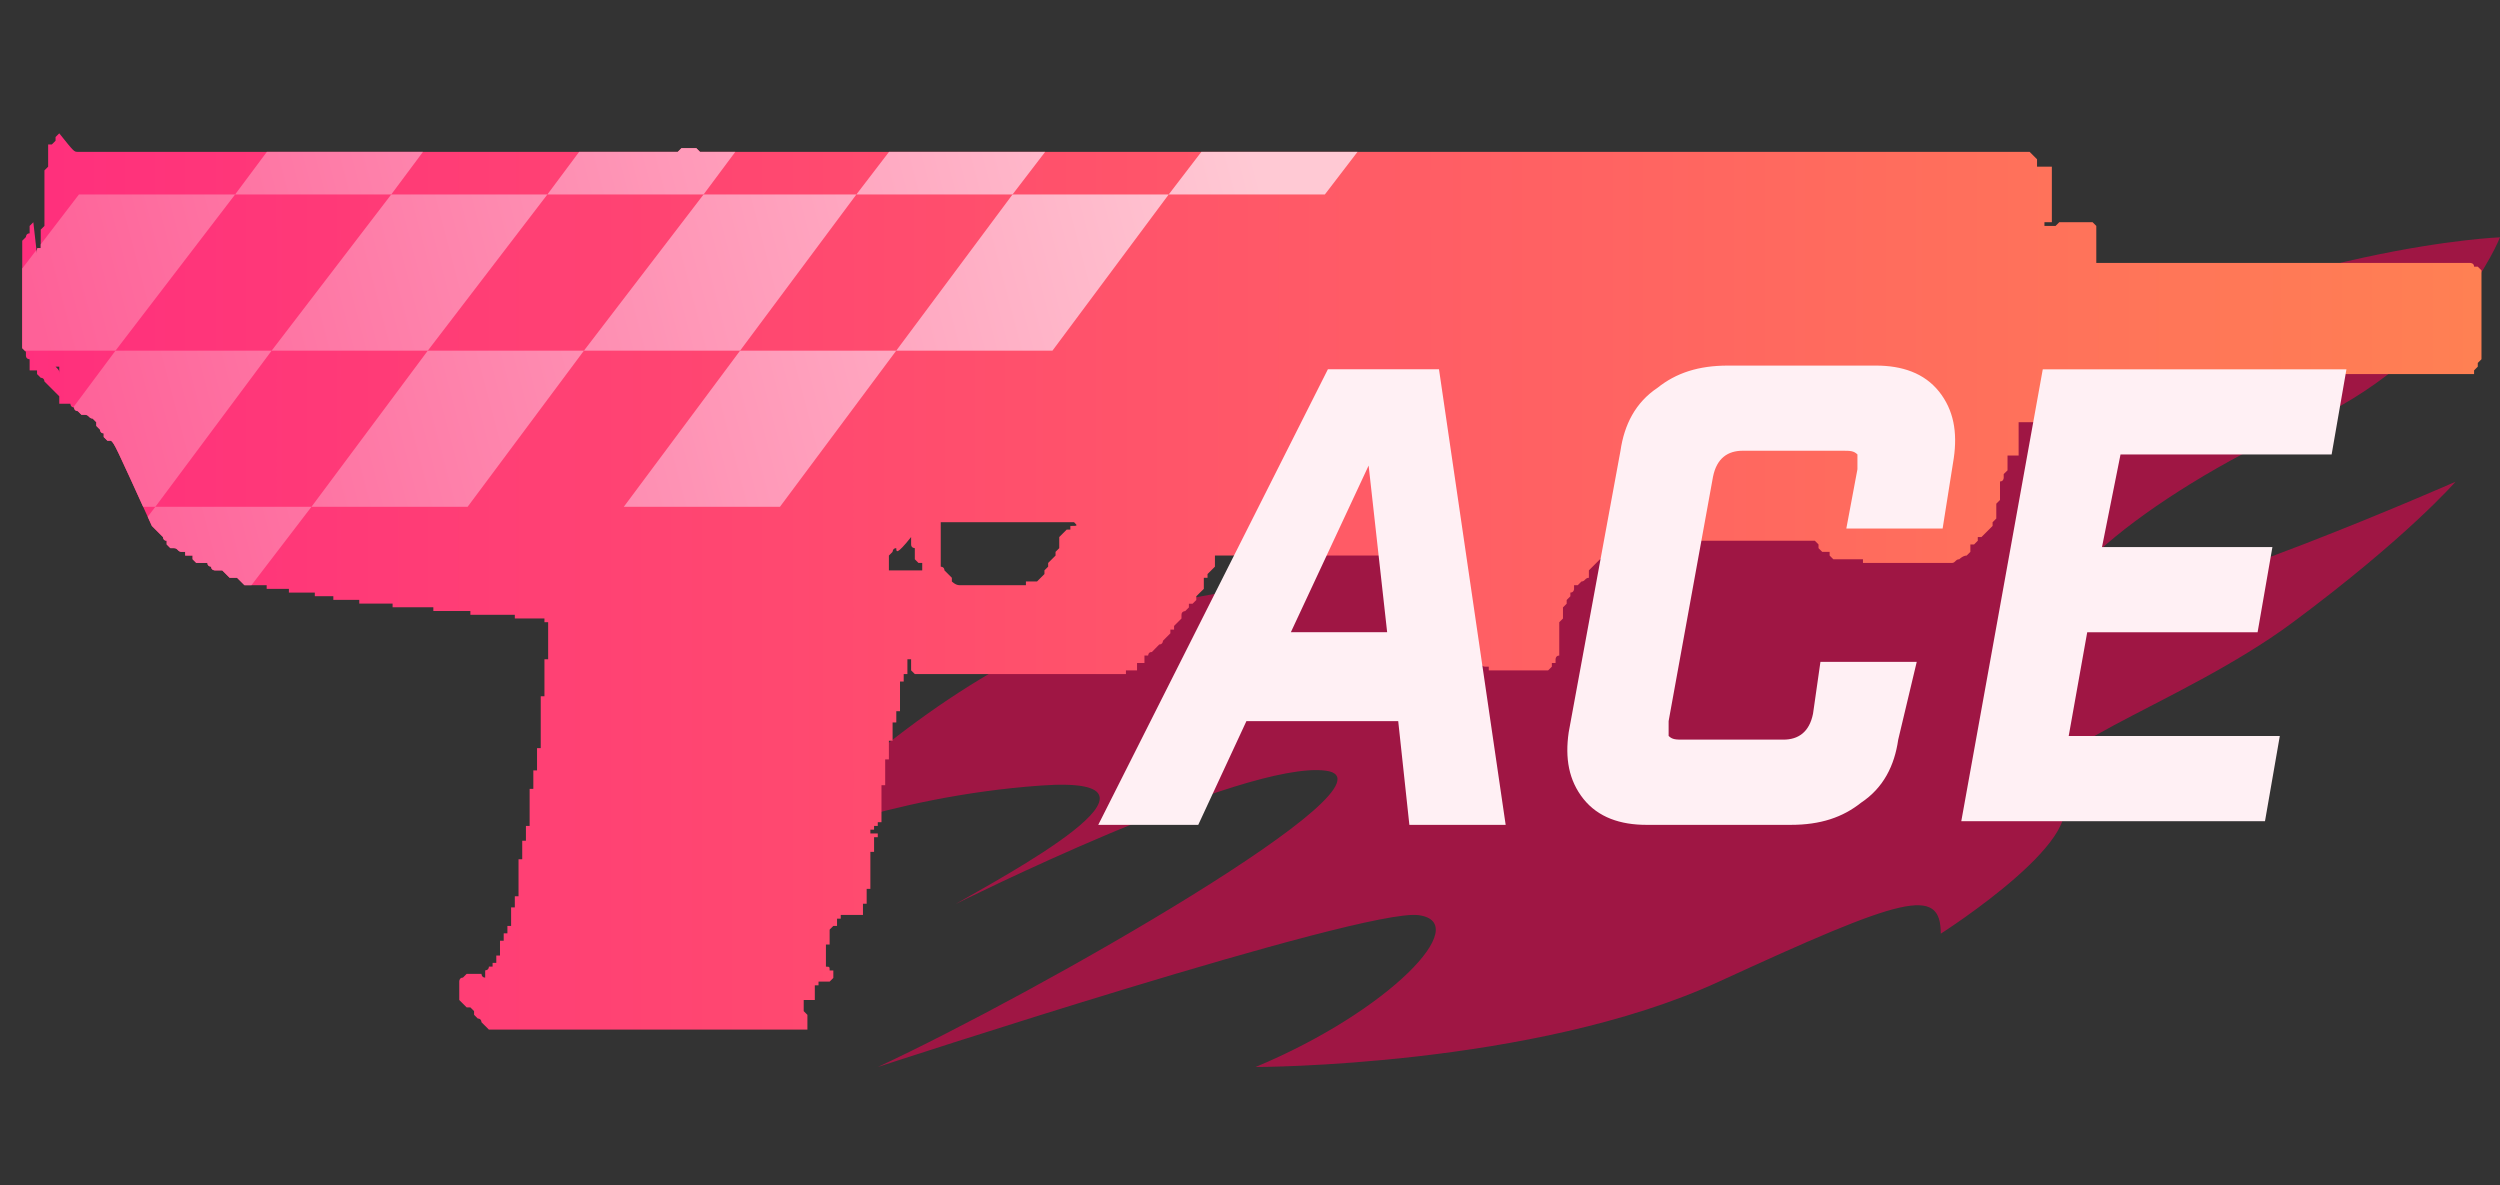 <?xml version="1.0" encoding="utf-8"?>
<!-- Generator: Adobe Illustrator 16.0.0, SVG Export Plug-In . SVG Version: 6.00 Build 0)  -->
<!DOCTYPE svg PUBLIC "-//W3C//DTD SVG 1.0//EN" "http://www.w3.org/TR/2001/REC-SVG-20010904/DTD/svg10.dtd">
<svg version="1.0" id="图层_1" xmlns="http://www.w3.org/2000/svg" xmlns:xlink="http://www.w3.org/1999/xlink" x="0px" y="0px"
	 width="67.5px" height="32px" viewBox="0 0 67.5 32" enable-background="new 0 0 67.5 32" xml:space="preserve">
<rect x="0" y="0" width="67.5" height="32" fill="#333333" stroke="none"/>
<path opacity="0.7" fill="#CE0B4C" enable-background="new    " d="M39.6,8.009c0,0-4.299,0.8-7.699,5.6c0,0,2.9,1.3,1.9,2.101
	s-5.4-0.399-13,7.199c0,0,3.1-1.398,7.299-1.699c4.201-0.301-1.1,2.5-2.299,3.199c0,0,7.799-3.898,10-3.6
	c2.199,0.299-7.801,6-12.1,8c0,0,13.1-4.3,14.6-4.1c1.5,0.199-0.801,2.6-4.4,4.1c0,0,7.5,0,12.5-2.3s6-2.601,6-1.3
	c0,0,4.398-2.801,3.1-3.801s3.301-2.301,6.4-4.601s4.398-3.8,4.398-3.8s-7.498,3.301-9.799,3.4c-2.299,0.101,1.5-3.1,5.6-4.899
	c4.102-1.8,5.4-5.1,5.4-5.1s-5.6,0.2-12.799,3.8c-7.201,3.6-8,4.8-7.4,2.6s7.199-5.3,7.199-5.3s-9.199,0.2-13.4,3.5
	c-4.199,3.3-3-0.8-2.1-1.6C39.9,8.608,39.6,8.009,39.6,8.009z"/>
<g id="Selected_Items">
	<g>
		<g id="Selected_Items_34_">
			
				<linearGradient id="SVGID_1_" gradientUnits="userSpaceOnUse" x1="375.461" y1="-262.3" x2="441.86" y2="-262.3" gradientTransform="matrix(1 0 0 -1 -374.96 -246.6)">
				<stop  offset="0" style="stop-color:#FF2F7D"/>
				<stop  offset="1" style="stop-color:#FF8053"/>
			</linearGradient>
			<path fill="url(#SVGID_1_)" d="M2.1,4.1h0.1l0,0l0,0h0.1c5,0,10,0,15,0c0.3,0,0.7,0,1,0L18.4,4c0.1,0,0.1,0,0.1,0h0.1
				c0.1,0,0.1,0,0.2,0l0.1,0.1c11.8,0,23.7,0,35.5,0c0.1,0,0.1,0,0.1,0c0.1,0,0.1,0,0.1,0s0.103,0,0.2,0L54.9,4.2L55,4.3v0.1v0.1
				l0,0c0.1,0,0.3,0,0.4,0v0.1v0.1v0.1v0.1V5v0.1v0.1l0,0v0.1v0.1v0.1v0.1l0,0l0,0v0.1v0.1v0.1l0,0V6v0.1v0.1V6
				C55.3,6,55.3,6,55.2,6v0.1h0.1c0.101,0,0.101,0,0.2,0l0,0L55.6,6H55.7c0.2,0,0.3,0,0.5,0h0.1l0,0C56.4,6,56.4,6,56.5,6l0.1,0.1
				v0.1v0.1l0,0v0.1v0.1v0.1v0.1v0.1v0.1V7l0,0v0.1c3.301,0,6.603,0,9.9,0c0.1,0,0.1,0,0.2,0c0,0,0.1,0,0.1,0.1H66.9L67,7.3v0.1v0.1
				v0.1l0,0v0.1v0.1v0.1V8v0.1v0.1v0.1l0,0v0.1v0.1v0.1v0.1v0.1v0.1c0,0,0,0,0,0.1l0,0v0.1v0.1v0.1v0.1v0.1v0.1v0.1l0,0l-0.1,0.1
				v0.1l0,0L66.8,10v0.1l0,0h-0.1H66.6c-1.6,0-3.199,0-4.8,0v0.1l0,0v0.1v0.1v0.1v0.1l0,0l0,0h-0.1v0.1L61.6,10.8l0,0h-0.1
				c-0.1,0-0.1,0-0.2,0h-0.1c-1.4,0-2.8,0-4.2,0h-0.1H56.8h-0.1L56.6,10.9l0,0V11v0.1h-0.1v0.1v0.1h-0.1H56.3h-0.1H56.1
				c-0.1,0-0.1,0-0.199,0v0.1c-0.5,0-0.898,0-1.398,0l0,0v0.1c0,0,0,0,0,0.1v0.1v0.1v0.1l0,0V12c0,0,0,0,0,0.1v0.1v0.1
				c-0.102,0-0.2,0-0.3,0l0,0v0.1c0,0,0,0,0,0.1l0,0v0.1v0.1L54.1,12.8v0.1c0,0,0,0.1-0.1,0.1v0.1v0.1l0,0v0.1v0.1v0.1l-0.1,0.1v0.1
				l0,0v0.1l0,0l0,0v0.1c0,0,0,0,0,0.1l0,0L53.8,14.1v0.1l-0.1,0.1L53.6,14.4l-0.1,0.1h-0.1c0,0,0,0,0,0.1L53.3,14.7l0,0
				c0,0,0,0-0.1,0l0,0v0.1v0.1l0,0L53.1,15C53,15,52.9,15.1,52.9,15.1c-0.103,0-0.103,0.1-0.2,0.1l0,0l0,0c-0.2,0-0.3,0-0.5,0l0,0
				c-0.101,0-0.101,0-0.2,0c-0.5,0-1,0-1.5,0c-0.1,0-0.1,0-0.2,0v-0.1c0,0,0,0-0.1,0c-0.101,0-0.2,0-0.3,0H49.8l0,0h-0.1
				c-0.101,0-0.101,0-0.2,0L49.4,15v-0.1l0,0c-0.103,0-0.103,0-0.2,0L49.1,14.8v-0.1L49,14.6l0,0c-1.4,0-2.8,0-4.2,0l0,0l0,0
				c-0.1,0-0.1,0-0.2,0c-0.199,0-0.3,0-0.5,0l0,0c-0.1,0-0.1,0-0.1,0c-0.1,0-0.1,0-0.2,0v0.1c-0.1,0-0.1,0.1-0.2,0.1l-0.1,0.1h-0.1
				V15v0.1l0,0c-0.103,0-0.103,0-0.2,0L43.1,15.2L43,15.3c0,0,0,0-0.1,0.1v0.1v0.1c-0.103,0-0.103,0.1-0.2,0.1L42.6,15.8h-0.1v0.1
				c0,0,0,0.1-0.1,0.1v0.1L42.3,16.2v0.1l-0.1,0.1v0.1l0,0v0.1V16.7L42.1,16.8V16.9V17c0,0,0,0,0,0.1V17.2l0,0v0.101v0.1
				c0,0,0,0,0,0.102v0.102V17.7c-0.1,0-0.1,0.101-0.1,0.101v0.1h-0.1V18L41.8,18.1l0,0l0,0c-0.1,0-0.1,0-0.1,0s-0.101,0-0.2,0l0,0
				c-0.1,0-0.1,0-0.2,0c-0.1,0-0.2,0-0.3,0l0,0c-0.1,0-0.1,0-0.1,0c-0.103,0-0.2,0-0.301,0h-0.102l0,0c0,0,0,0-0.102,0
				c-0.101,0-0.101,0-0.198,0V18h-0.101C40,18,40,17.9,39.9,17.9H39.8c0,0,0,0-0.1-0.102c-0.101,0-0.2,0-0.3,0L39.3,17.7l0,0V17.6
				v-0.1l-0.1-0.1V17.3v-0.1V17.1V17l0,0v-0.1V16.8L39.1,16.7c0,0,0,0,0-0.101v-0.102v-0.1v-0.1v-0.1v-0.1V16v-0.1v-0.1l0,0
				c0,0,0,0,0-0.1v-0.1v-0.1v-0.1v-0.1v-0.1v-0.1l0,0V15c-2,0-3.897,0-5.897,0l0,0c-0.1,0-0.1,0-0.2,0h-0.1h-0.1v0.1v0.1v0.1
				l-0.1,0.1l0,0l0,0l0,0l-0.1,0.1v0.1c-0.1,0-0.1,0-0.1,0v0.1v0.1v0.1L32.4,16l-0.1,0.1v0.1l-0.1,0.1h-0.1v0.1L32,16.5
				c0,0-0.1,0-0.1,0.1V16.7l-0.1,0.1L31.7,16.9V17c-0.1,0-0.1,0-0.1,0s0,0,0,0.1L31.5,17.2l-0.1,0.101c0,0,0,0.1-0.1,0.1l-0.1,0.102
				l-0.1,0.102C31,17.6,31,17.7,31,17.7h-0.1v0.101v0.1l0,0c-0.1,0-0.1,0-0.2,0V18v0.1l0,0h-0.1h-0.1h-0.1l0,0V18.2h-0.1h-0.1
				c-1.7,0-3.4,0-5.1,0H25h-0.1c-0.1,0-0.1,0-0.2,0L24.6,18.1V18v-0.1V17.8l0,0h-0.1V17.9l0,0V18l0,0v0.1l0,0V18.2h-0.1
				c0,0,0,0,0,0.101l0,0c0,0,0,0,0,0.1h-0.1v0.102l0,0v0.102l0,0V18.7l0,0v0.101l0,0v0.1l0,0V19l0,0v0.1l0,0c0,0,0,0,0,0.103h-0.1
				v0.103l0,0v0.1l0,0v0.1h-0.1v0.1l0,0V19.7l0,0v0.101l0,0v0.1l0,0V20c0,0,0,0-0.1,0v0.1l0,0V20.2l0,0c0,0,0,0,0,0.101l0,0v0.1l0,0
				v0.102h-0.1v0.102l0,0c0,0,0,0,0,0.101l0,0v0.101l0,0v0.1V21l0,0v0.1l0,0V21.2h-0.1v0.101l0,0v0.1l0,0v0.102l0,0v0.102l0,0V21.7
				l0,0l0,0v0.101l0,0v0.1l0,0l0,0V22l0,0l0,0v0.1l0,0V22.2h-0.1v0.101h-0.1v0.1h-0.1v0.102h0.1h0.1v0.102h-0.1V22.7l0,0v0.101l0,0
				v0.1l0,0V23h-0.1v0.1l0,0V23.2l0,0v0.101l0,0v0.1l0,0v0.102V24l0,0c0,0,0,0-0.1,0v0.1l0,0V24.2v0.2h-0.1v0.1l0,0v0.1l0,0
				c0,0,0,0,0,0.103l0,0l0,0c-0.1,0-0.1,0-0.1,0h-0.1H23h-0.1c0,0,0,0-0.1,0h-0.1l0,0v0.101h-0.1v0.1l0,0V25h-0.1l-0.1,0.1l0,0V25.2
				l0,0v0.1l0,0c0,0,0,0,0,0.101l0,0v0.102h-0.1v0.102l0,0c0,0,0,0,0,0.101l0,0v0.101l0,0V25.9l0,0V26l0,0v0.1
				c0.1,0,0.1,0,0.1,0.103h0.1v0.101v0.1l-0.1,0.1h-0.1c0,0-0.1,0-0.2,0v0.1H22V26.7l0,0v0.1l0,0V26.9l0,0V27l0,0l0,0
				c-0.1,0-0.2,0-0.3,0v0.1V27.2l0,0v0.1l0.1,0.101l0,0l0,0v0.102v0.102V27.7l0,0l0,0c0,0,0,0,0,0.1l0,0c-0.1,0-0.1,0-0.2,0
				c-2.5,0-5,0-7.4,0h-0.1H14c-0.1,0-0.1,0-0.2,0c-0.1,0-0.1,0-0.2,0h-0.1h-0.1c-0.1,0-0.1,0-0.2,0l-0.1-0.1L13,27.6
				c0,0,0-0.1-0.1-0.1l-0.1-0.1V27.3l-0.1-0.1h-0.1L12.5,27.1L12.4,27v-0.1V26.8v-0.1c0,0,0,0,0-0.101v-0.102l0,0
				c0,0,0-0.102,0.1-0.102l0.1-0.101c0.1,0,0.1,0,0.1,0h0.1c0.1,0,0.1,0,0.2,0c0,0,0,0.101,0.1,0.101v0.102v-0.102V26.3V27L13,26.9
				V26.8l0,0v-0.1V26.6l0.1-0.1l0,0c0,0,0,0,0-0.1l0,0V26.3l0,0v-0.1l0,0l0,0c0,0,0.1,0,0.1-0.101c0,0,0,0,0.1,0c0,0,0,0,0-0.102
				h0.1v-0.102l0,0V25.8h0.1v-0.1l0,0V25.6l0,0v-0.1l0,0v-0.1h0.1V25.3l0,0c0,0,0,0,0-0.1h0.1V25.1l0,0V25h0.1v-0.1l0,0V24.8l0,0
				v-0.1l0,0V24.6l0,0v-0.1h0.1v-0.1l0,0V24.3l0,0v-0.1c0,0,0,0,0.1,0V24.1l0,0V24l0,0v-0.1l0,0V23.8v-0.1V23.6l0,0v-0.1l0,0v-0.1
				l0,0V23.3l0,0v-0.1h0.1V23.1l0,0V23l0,0v-0.1l0,0V22.8l0,0v-0.1h0.1V22.6l0,0v-0.1l0,0c0,0,0,0,0-0.1l0,0V22.3c0.1,0,0.1,0,0.1,0
				v-0.1l0,0V22.1l0,0V22l0,0v-0.1l0,0V21.8l0,0v-0.1l0,0c0,0,0,0,0-0.101l0,0v-0.102l0,0v-0.102l0,0V21.3h0.1l0,0v-0.1l0,0V21.1
				l0,0l0,0l0,0l0,0l0,0V21l0,0v-0.1l0,0V20.8h0.1v-0.1l0,0V20.6l0,0v-0.1l0,0v-0.1l0,0V20.3l0,0v-0.1l0,0l0,0h0.1l0,0V20.1l0,0V20
				l0,0v-0.1l0,0V19.8l0,0c0,0,0,0,0-0.1V19.6v-0.1l0,0v-0.1l0,0V19.3l0,0v-0.1l0,0V19.1l0,0V19l0,0v-0.1l0,0V18.8h0.1v-0.1l0,0
				c0,0,0,0,0-0.101l0,0v-0.102l0,0v-0.102l0,0V18.3l0,0v-0.101l0,0v-0.1l0,0V18l0,0v-0.1l0,0V17.8h0.1v-0.101l0,0v-0.1l0,0v-0.102
				l0,0v-0.102l0,0V17.3l0,0v-0.101l0,0v-0.1l0,0V17l0,0v-0.1l0,0V16.8h-0.1c0,0,0,0,0-0.101c-0.1,0-0.1,0-0.2,0h-0.1l0,0
				c-0.1,0-0.2,0-0.3,0s-0.1,0-0.2,0v-0.1c-0.2,0-0.3,0-0.5,0h-0.1l0,0c-0.1,0-0.3,0-0.4,0s-0.1,0-0.2,0v-0.102c-0.1,0-0.3,0-0.4,0
				h-0.1l0,0c-0.1,0-0.2,0-0.3,0s-0.1,0-0.2,0v-0.1c-0.1,0-0.2,0-0.3,0h-0.1l0,0c-0.2,0-0.3,0-0.5,0c-0.1,0-0.1,0-0.2,0v-0.1
				c-0.1,0-0.3,0-0.4,0h-0.1l0,0c-0.1,0-0.2,0-0.2,0c-0.1,0-0.1,0-0.2,0v-0.1c-0.1,0-0.1,0-0.2,0H9.4l0,0c-0.1,0-0.2,0-0.2,0
				c-0.1,0-0.1,0-0.2,0v-0.1c-0.1,0-0.1,0-0.1,0H8.8l0,0H8.7c-0.1,0-0.1,0-0.2,0V16c-0.1,0-0.1,0-0.2,0H8.2l0,0c-0.1,0-0.1,0-0.2,0
				c0,0-0.1,0-0.2,0v-0.1H7.7H7.6l0,0c-0.1,0-0.1,0-0.2,0c0,0-0.1,0-0.2,0v-0.1c0,0,0,0-0.1,0H7l0,0c-0.1,0-0.1,0-0.2,0
				c-0.1,0-0.1,0-0.2,0l-0.1-0.1l-0.1-0.1l0,0c-0.1,0-0.1,0-0.2,0l-0.1-0.1L6,15.4l0,0c-0.1,0-0.1,0-0.2,0c0,0-0.1,0-0.1-0.1
				c0,0-0.1,0-0.1-0.1H5.5c-0.1,0-0.1,0-0.2,0l-0.1-0.1V15l0,0c-0.1,0-0.1,0-0.2,0v-0.1c0,0,0,0-0.1,0s-0.1-0.1-0.2-0.1
				c-0.1,0-0.1,0-0.1,0l-0.1-0.1v-0.1c-0.1,0-0.1-0.1-0.1-0.1l-0.1-0.1l-0.1-0.1l-0.1-0.1c-1-2.2-1-2.2-1.1-2.3c-0.1,0-0.1,0-0.1,0
				l-0.1-0.1v-0.1c-0.1,0-0.1-0.1-0.1-0.1l-0.1-0.1v-0.1l-0.1-0.1c-0.1,0-0.1-0.1-0.2-0.1H2.2l-0.1-0.1c0,0-0.1,0-0.1-0.1
				c-0.1,0-0.1-0.1-0.1-0.1l0,0c-0.1,0-0.2,0-0.3,0v-0.1v-0.1l-0.1-0.1l-0.1-0.1l-0.1-0.1l-0.1-0.1c0,0,0-0.1-0.1-0.1L1,10.1l0,0V10
				l0,0H0.9H0.8V9.9V9.8c0,0,0,0,0-0.1c0,0-0.1,0-0.1-0.1V9.5L0.6,9.4V9.3l0,0V9.2V9.1V9V8.9V8.8V8.7V8.6l0,0V8.5c0,0,0,0,0-0.1V8.3
				V8.2V8.1V8V7.9l0,0V7.8V7.7V7.6V7.5V7.4V7.3V7.2l0,0V7.1V7V6.9V6.8V6.7V6.6V6.5l0,0l0.1-0.1c0,0,0-0.1,0.1-0.1V6.2V6.1L0.9,6
				C1,6.9,1,6.9,1,6.8V6.7c0,0,0,0,0.1,0c0,0,0,0,0-0.1V6.5V6.4V6.3V6.2l0.1-0.1V6l0,0V5.9V5.8V5.7V5.6V5.5V5.4V5.3l0,0V5.2V5.1V5
				c0,0,0,0,0-0.1V4.8V4.7V4.6l0,0l0.1-0.1V4.4V4.3V4.2V4.1V4V3.9h0.1l0.1-0.1V3.7l0.1-0.1C2,4.1,2,4.1,2.1,4.1z M29,14.1
				c-1.2,0-2.4,0-3.6,0l0,0v0.1v0.1v0.1v0.1v0.1l0,0v0.1v0.1c0,0,0,0,0,0.1V15v0.1v0.1v0.1l0,0c0,0,0.1,0,0.1,0.1l0.1,0.1l0.1,0.1
				l0,0l0,0l0,0l0,0l0,0v0.1c0,0,0.1,0.1,0.2,0.1c0.5,0,0.9,0,1.4,0c0.1,0,0.1,0,0.2,0h0.1l0,0c0.1,0,0.1,0,0.1,0s0,0,0-0.1l0,0h0.1
				c0.1,0,0.1,0,0.2,0l0.1-0.1l0.1-0.1c0,0,0,0,0-0.1l0.1-0.1l0,0c0,0,0,0,0-0.1l0.1-0.1l0.1-0.1v-0.1l0.1-0.1v-0.1v-0.1l0,0v-0.1
				l0.1-0.1l0.1-0.1h0.1l0,0v-0.1C29.1,14.2,29.1,14.2,29,14.1L29,14.1L29,14.1z M24.2,14.8L24.2,14.8L24.2,14.8
				c-0.1,0-0.1,0.1-0.1,0.1L24,15l0,0l0,0l0,0l0,0l0,0l0,0l0,0l0,0l0,0l0,0v0.1l0,0l0,0v0.1l0,0l0,0l0,0l0,0v0.1v0.1
				c0.3,0,0.6,0,0.9,0v-0.1c0,0,0,0,0-0.1h-0.1l-0.1-0.1V15v-0.1v-0.1c0,0-0.1,0-0.1-0.1c0,0,0,0,0-0.1v-0.1l0,0
				C24.2,15,24.2,14.9,24.2,14.8C24.2,14.9,24.2,14.9,24.2,14.8z M1.6,10.1C1.6,10,1.6,10,1.6,10.1c0-0.1,0-0.1,0-0.2c0,0,0,0-0.1,0
				l0,0C1.6,10,1.6,10,1.6,10.1L1.6,10.1L1.6,10.1z M6.3,11.1h0.1l0,0H6.3z"/>
		</g>
	</g>
</g>
<g id="guides">
</g>
<g>
	<g>
		<defs>
			<path id="SVGID_2_" d="M2.1,4.1h0.1l0,0l0,0h0.1c5,0,10,0,15,0c0.3,0,0.7,0,1,0L18.4,4c0.1,0,0.1,0,0.1,0h0.1c0.1,0,0.1,0,0.2,0
				l0.1,0.1c11.8,0,23.7,0,35.5,0c0.1,0,0.1,0,0.1,0c0.1,0,0.1,0,0.1,0s0.103,0,0.2,0L54.9,4.2L55,4.3v0.1v0.1l0,0
				c0.1,0,0.3,0,0.4,0v0.1v0.1v0.1v0.1V5v0.1v0.1l0,0v0.1v0.1v0.1v0.1l0,0l0,0v0.1v0.1v0.1l0,0V6v0.1v0.1V6C55.3,6,55.3,6,55.2,6
				v0.1h0.1c0.101,0,0.101,0,0.2,0l0,0L55.6,6H55.7c0.2,0,0.3,0,0.5,0h0.1l0,0C56.4,6,56.4,6,56.5,6l0.1,0.1v0.1v0.1l0,0v0.1v0.1
				v0.1v0.1v0.1v0.1V7l0,0v0.1c3.301,0,6.603,0,9.9,0c0.1,0,0.1,0,0.2,0c0,0,0.1,0,0.1,0.1H66.9L67,7.3v0.1v0.1v0.1l0,0v0.1v0.1v0.1
				V8v0.1v0.1v0.1l0,0v0.1v0.1v0.1v0.1v0.1v0.1c0,0,0,0,0,0.1l0,0v0.1v0.1v0.1v0.1v0.1v0.1v0.1l0,0l-0.1,0.1v0.1l0,0L66.8,10v0.1
				l0,0h-0.1H66.6c-1.6,0-3.199,0-4.8,0v0.1l0,0v0.1v0.1v0.1v0.1l0,0l0,0h-0.1v0.1L61.6,10.8l0,0h-0.1c-0.1,0-0.1,0-0.2,0h-0.1
				c-1.4,0-2.8,0-4.2,0h-0.1H56.8h-0.1L56.6,10.9l0,0V11v0.1h-0.1v0.1v0.1h-0.1H56.3h-0.1H56.1c-0.1,0-0.1,0-0.199,0v0.1
				c-0.5,0-0.898,0-1.398,0l0,0v0.1c0,0,0,0,0,0.1v0.1v0.1v0.1l0,0V12c0,0,0,0,0,0.1v0.1v0.1c-0.102,0-0.2,0-0.3,0l0,0v0.1
				c0,0,0,0,0,0.1l0,0v0.1v0.1L54.1,12.8v0.1c0,0,0,0.1-0.1,0.1v0.1v0.1l0,0v0.1v0.1v0.1l-0.1,0.1v0.1l0,0v0.1l0,0l0,0v0.1
				c0,0,0,0,0,0.1l0,0L53.8,14.1v0.1l-0.1,0.1L53.6,14.4l-0.1,0.1h-0.1c0,0,0,0,0,0.1L53.3,14.7l0,0c0,0,0,0-0.1,0l0,0v0.1v0.1l0,0
				L53.1,15C53,15,52.9,15.1,52.9,15.1c-0.103,0-0.103,0.1-0.2,0.1l0,0l0,0c-0.2,0-0.3,0-0.5,0l0,0c-0.101,0-0.101,0-0.2,0
				c-0.5,0-1,0-1.5,0c-0.1,0-0.1,0-0.2,0v-0.1c0,0,0,0-0.1,0c-0.101,0-0.2,0-0.3,0H49.8l0,0h-0.1c-0.101,0-0.101,0-0.2,0L49.4,15
				v-0.1l0,0c-0.103,0-0.103,0-0.2,0L49.1,14.8v-0.1L49,14.6l0,0c-1.4,0-2.8,0-4.2,0l0,0l0,0c-0.1,0-0.1,0-0.2,0
				c-0.199,0-0.3,0-0.5,0l0,0c-0.1,0-0.1,0-0.1,0c-0.1,0-0.1,0-0.2,0v0.1c-0.1,0-0.1,0.1-0.2,0.1l-0.1,0.1h-0.1V15v0.1l0,0
				c-0.103,0-0.103,0-0.2,0L43.1,15.2L43,15.3c0,0,0,0-0.1,0.1v0.1v0.1c-0.103,0-0.103,0.1-0.2,0.1L42.6,15.8h-0.1v0.1
				c0,0,0,0.1-0.1,0.1v0.1L42.3,16.2v0.1l-0.1,0.1v0.1l0,0v0.1V16.7L42.1,16.8V16.9V17c0,0,0,0,0,0.1V17.2l0,0v0.101v0.1
				c0,0,0,0,0,0.102v0.102V17.7c-0.1,0-0.1,0.101-0.1,0.101v0.1h-0.1V18L41.8,18.1l0,0l0,0c-0.1,0-0.1,0-0.1,0s-0.101,0-0.2,0l0,0
				c-0.1,0-0.1,0-0.2,0c-0.1,0-0.2,0-0.3,0l0,0c-0.1,0-0.1,0-0.1,0c-0.103,0-0.2,0-0.301,0h-0.102l0,0c0,0,0,0-0.102,0
				c-0.101,0-0.101,0-0.198,0V18h-0.101C40,18,40,17.9,39.9,17.9H39.8c0,0,0,0-0.1-0.102c-0.101,0-0.2,0-0.3,0L39.3,17.7l0,0V17.6
				v-0.1l-0.1-0.1V17.3v-0.1V17.1V17l0,0v-0.1V16.8L39.1,16.7c0,0,0,0,0-0.101v-0.102v-0.1v-0.1v-0.1v-0.1V16v-0.1v-0.1l0,0
				c0,0,0,0,0-0.1v-0.1v-0.1v-0.1v-0.1v-0.1v-0.1l0,0V15c-2,0-3.897,0-5.897,0l0,0c-0.1,0-0.1,0-0.2,0h-0.1h-0.1v0.1v0.1v0.1
				l-0.1,0.1l0,0l0,0l0,0l-0.1,0.1v0.1c-0.1,0-0.1,0-0.1,0v0.1v0.1v0.1L32.4,16l-0.1,0.1v0.1l-0.1,0.1h-0.1v0.1L32,16.5
				c0,0-0.1,0-0.1,0.1V16.7l-0.1,0.1L31.7,16.9V17c-0.1,0-0.1,0-0.1,0s0,0,0,0.1L31.5,17.2l-0.1,0.101c0,0,0,0.1-0.1,0.1l-0.1,0.102
				l-0.1,0.102C31,17.6,31,17.7,31,17.7h-0.1v0.101v0.1l0,0c-0.1,0-0.1,0-0.2,0V18v0.1l0,0h-0.1h-0.1h-0.1l0,0V18.2h-0.1h-0.1
				c-1.7,0-3.4,0-5.1,0H25h-0.1c-0.1,0-0.1,0-0.2,0L24.6,18.1V18v-0.1V17.8l0,0h-0.1V17.9l0,0V18l0,0v0.1l0,0V18.2h-0.1
				c0,0,0,0,0,0.101l0,0c0,0,0,0,0,0.1h-0.1v0.102l0,0v0.102l0,0V18.7l0,0v0.101l0,0v0.1l0,0V19l0,0v0.1l0,0c0,0,0,0,0,0.103h-0.1
				v0.103l0,0v0.1l0,0v0.1h-0.1v0.1l0,0V19.7l0,0v0.101l0,0v0.1l0,0V20c0,0,0,0-0.1,0v0.1l0,0V20.2l0,0c0,0,0,0,0,0.101l0,0v0.1l0,0
				v0.102h-0.1v0.102l0,0c0,0,0,0,0,0.101l0,0v0.101l0,0v0.1V21l0,0v0.1l0,0V21.2h-0.1v0.101l0,0v0.1l0,0v0.102l0,0v0.102l0,0V21.7
				l0,0l0,0v0.101l0,0v0.1l0,0l0,0V22l0,0l0,0v0.1l0,0V22.2h-0.1v0.101h-0.1v0.1h-0.1v0.102h0.1h0.1v0.102h-0.1V22.7l0,0v0.101l0,0
				v0.1l0,0V23h-0.1v0.1l0,0V23.2l0,0v0.101l0,0v0.1l0,0v0.102V24l0,0c0,0,0,0-0.1,0v0.1l0,0V24.2v0.2h-0.1v0.1l0,0v0.1l0,0
				c0,0,0,0,0,0.103l0,0l0,0c-0.1,0-0.1,0-0.1,0h-0.1H23h-0.1c0,0,0,0-0.1,0h-0.1l0,0v0.101h-0.1v0.1l0,0V25h-0.1l-0.1,0.1l0,0V25.2
				l0,0v0.1l0,0c0,0,0,0,0,0.101l0,0v0.102h-0.1v0.102l0,0c0,0,0,0,0,0.101l0,0v0.101l0,0V25.9l0,0V26l0,0v0.1
				c0.1,0,0.1,0,0.1,0.103h0.1v0.101v0.1l-0.1,0.1h-0.1c0,0-0.1,0-0.2,0v0.1H22V26.7l0,0v0.1l0,0V26.9l0,0V27l0,0l0,0
				c-0.1,0-0.2,0-0.3,0v0.1V27.2l0,0v0.1l0.1,0.101l0,0l0,0v0.102v0.102V27.7l0,0l0,0c0,0,0,0,0,0.1l0,0c-0.1,0-0.1,0-0.2,0
				c-2.5,0-5,0-7.4,0h-0.1H14c-0.1,0-0.1,0-0.2,0c-0.1,0-0.1,0-0.2,0h-0.1h-0.1c-0.1,0-0.1,0-0.2,0l-0.1-0.1L13,27.6
				c0,0,0-0.1-0.1-0.1l-0.1-0.1V27.3l-0.1-0.1h-0.1L12.5,27.1L12.4,27v-0.1V26.8v-0.1c0,0,0,0,0-0.101v-0.102l0,0
				c0,0,0-0.102,0.1-0.102l0.1-0.101c0.1,0,0.1,0,0.1,0h0.1c0.1,0,0.1,0,0.2,0c0,0,0,0.101,0.1,0.101v0.102v-0.102V26.3V27L13,26.9
				V26.8l0,0v-0.1V26.6l0.1-0.1l0,0c0,0,0,0,0-0.1l0,0V26.3l0,0v-0.1l0,0l0,0c0,0,0.1,0,0.1-0.101c0,0,0,0,0.1,0c0,0,0,0,0-0.102
				h0.1v-0.102l0,0V25.8h0.1v-0.1l0,0V25.6l0,0v-0.1l0,0v-0.1h0.1V25.3l0,0c0,0,0,0,0-0.1h0.1V25.1l0,0V25h0.1v-0.1l0,0V24.8l0,0
				v-0.1l0,0V24.6l0,0v-0.1h0.1v-0.1l0,0V24.3l0,0v-0.1c0,0,0,0,0.1,0V24.1l0,0V24l0,0v-0.1l0,0V23.8v-0.1V23.6l0,0v-0.1l0,0v-0.1
				l0,0V23.3l0,0v-0.1h0.1V23.1l0,0V23l0,0v-0.1l0,0V22.8l0,0v-0.1h0.1V22.6l0,0v-0.1l0,0c0,0,0,0,0-0.1l0,0V22.3c0.1,0,0.1,0,0.1,0
				v-0.1l0,0V22.1l0,0V22l0,0v-0.1l0,0V21.8l0,0v-0.1l0,0c0,0,0,0,0-0.101l0,0v-0.102l0,0v-0.102l0,0V21.3h0.1l0,0v-0.1l0,0V21.1
				l0,0l0,0l0,0l0,0l0,0V21l0,0v-0.1l0,0V20.8h0.1v-0.1l0,0V20.6l0,0v-0.1l0,0v-0.1l0,0V20.3l0,0v-0.1l0,0l0,0h0.1l0,0V20.1l0,0V20
				l0,0v-0.1l0,0V19.8l0,0c0,0,0,0,0-0.1V19.6v-0.1l0,0v-0.1l0,0V19.3l0,0v-0.1l0,0V19.1l0,0V19l0,0v-0.1l0,0V18.8h0.1v-0.1l0,0
				c0,0,0,0,0-0.101l0,0v-0.102l0,0v-0.102l0,0V18.3l0,0v-0.101l0,0v-0.1l0,0V18l0,0v-0.1l0,0V17.8h0.1v-0.101l0,0v-0.1l0,0v-0.102
				l0,0v-0.102l0,0V17.3l0,0v-0.101l0,0v-0.1l0,0V17l0,0v-0.1l0,0V16.8h-0.1c0,0,0,0,0-0.101c-0.1,0-0.1,0-0.2,0h-0.1l0,0
				c-0.1,0-0.2,0-0.3,0s-0.1,0-0.2,0v-0.1c-0.2,0-0.3,0-0.5,0h-0.1l0,0c-0.1,0-0.3,0-0.4,0s-0.1,0-0.2,0v-0.102c-0.1,0-0.3,0-0.4,0
				h-0.1l0,0c-0.1,0-0.2,0-0.3,0s-0.1,0-0.2,0v-0.1c-0.1,0-0.2,0-0.3,0h-0.1l0,0c-0.2,0-0.3,0-0.5,0c-0.1,0-0.1,0-0.2,0v-0.1
				c-0.1,0-0.3,0-0.4,0h-0.1l0,0c-0.1,0-0.2,0-0.2,0c-0.1,0-0.1,0-0.2,0v-0.1c-0.1,0-0.1,0-0.2,0H9.4l0,0c-0.1,0-0.2,0-0.2,0
				c-0.1,0-0.1,0-0.2,0v-0.1c-0.1,0-0.1,0-0.1,0H8.8l0,0H8.7c-0.1,0-0.1,0-0.2,0V16c-0.1,0-0.1,0-0.2,0H8.2l0,0c-0.1,0-0.1,0-0.2,0
				c0,0-0.1,0-0.2,0v-0.1H7.7H7.6l0,0c-0.1,0-0.1,0-0.2,0c0,0-0.1,0-0.2,0v-0.1c0,0,0,0-0.1,0H7l0,0c-0.1,0-0.1,0-0.2,0
				c-0.1,0-0.1,0-0.2,0l-0.1-0.1l-0.1-0.1l0,0c-0.1,0-0.1,0-0.2,0l-0.1-0.1L6,15.4l0,0c-0.1,0-0.1,0-0.2,0c0,0-0.1,0-0.1-0.1
				c0,0-0.1,0-0.1-0.1H5.5c-0.1,0-0.1,0-0.2,0l-0.1-0.1V15l0,0c-0.1,0-0.1,0-0.2,0v-0.1c0,0,0,0-0.1,0s-0.1-0.1-0.2-0.1
				c-0.1,0-0.1,0-0.1,0l-0.1-0.1v-0.1c-0.1,0-0.1-0.1-0.1-0.1l-0.1-0.1l-0.1-0.1l-0.1-0.1c-1-2.2-1-2.2-1.1-2.3c-0.1,0-0.1,0-0.1,0
				l-0.1-0.1v-0.1c-0.1,0-0.1-0.1-0.1-0.1l-0.1-0.1v-0.1l-0.1-0.1c-0.1,0-0.1-0.1-0.2-0.1H2.2l-0.1-0.1c0,0-0.1,0-0.1-0.1
				c-0.1,0-0.1-0.1-0.1-0.1l0,0c-0.1,0-0.2,0-0.3,0v-0.1v-0.1l-0.1-0.1l-0.1-0.1l-0.1-0.1l-0.1-0.1c0,0,0-0.1-0.1-0.1L1,10.1l0,0V10
				l0,0H0.9H0.8V9.9V9.8c0,0,0,0,0-0.1c0,0-0.1,0-0.1-0.1V9.5L0.6,9.4V9.3l0,0V9.2V9.1V9V8.9V8.8V8.7V8.6l0,0V8.5c0,0,0,0,0-0.1V8.3
				V8.2V8.1V8V7.9l0,0V7.8V7.7V7.6V7.5V7.4V7.3V7.2l0,0V7.1V7V6.9V6.8V6.7V6.6V6.5l0,0l0.1-0.1c0,0,0-0.1,0.1-0.1V6.2V6.1L0.9,6
				C1,6.9,1,6.9,1,6.8V6.7c0,0,0,0,0.1,0c0,0,0,0,0-0.1V6.5V6.4V6.3V6.2l0.1-0.1V6l0,0V5.9V5.8V5.7V5.6V5.5V5.4V5.3l0,0V5.2V5.1V5
				c0,0,0,0,0-0.1V4.8V4.7V4.6l0,0l0.1-0.1V4.4V4.3V4.2V4.1V4V3.9h0.1l0.1-0.1V3.7l0.1-0.1C2,4.1,2,4.1,2.1,4.1z M29,14.1
				c-1.2,0-2.4,0-3.6,0l0,0v0.1v0.1v0.1v0.1v0.1l0,0v0.1v0.1c0,0,0,0,0,0.1V15v0.1v0.1v0.1l0,0c0,0,0.1,0,0.1,0.1l0.1,0.1l0.1,0.1
				l0,0l0,0l0,0l0,0l0,0v0.1c0,0,0.1,0.1,0.2,0.1c0.5,0,0.9,0,1.4,0c0.1,0,0.1,0,0.2,0h0.1l0,0c0.1,0,0.1,0,0.1,0s0,0,0-0.1l0,0h0.1
				c0.1,0,0.1,0,0.2,0l0.1-0.1l0.1-0.1c0,0,0,0,0-0.1l0.1-0.1l0,0c0,0,0,0,0-0.1l0.1-0.1l0.1-0.1v-0.1l0.1-0.1v-0.1v-0.1l0,0v-0.1
				l0.1-0.1l0.1-0.1h0.1l0,0v-0.1C29.1,14.2,29.1,14.2,29,14.1L29,14.1L29,14.1z M24.2,14.8L24.2,14.8L24.2,14.8
				c-0.1,0-0.1,0.1-0.1,0.1L24,15l0,0l0,0l0,0l0,0l0,0l0,0l0,0l0,0l0,0l0,0v0.1l0,0l0,0v0.1l0,0l0,0l0,0l0,0v0.1v0.1
				c0.3,0,0.6,0,0.9,0v-0.1c0,0,0,0,0-0.1h-0.1l-0.1-0.1V15v-0.1v-0.1c0,0-0.1,0-0.1-0.1c0,0,0,0,0-0.1v-0.1l0,0
				C24.2,15,24.2,14.9,24.2,14.8C24.2,14.9,24.2,14.9,24.2,14.8z M1.6,10.1C1.6,10,1.6,10,1.6,10.1c0-0.1,0-0.1,0-0.2c0,0,0,0-0.1,0
				l0,0C1.6,10,1.6,10,1.6,10.1L1.6,10.1L1.6,10.1z M6.3,11.1h0.1l0,0H6.3z"/>
		</defs>
		<clipPath id="SVGID_3_">
			<use xlink:href="#SVGID_2_"  overflow="visible"/>
		</clipPath>
		<g clip-path="url(#SVGID_3_)">
			<g>
				<g>
					
						<linearGradient id="SVGID_4_" gradientUnits="userSpaceOnUse" x1="752.374" y1="576.358" x2="784.23" y2="567.962" gradientTransform="matrix(1 0 0 1 -749.92 -562.199)">
						<stop  offset="2.054068e-007" style="stop-color:#FE6198"/>
						<stop  offset="1" style="stop-color:#FFC9D4"/>
					</linearGradient>
					<polygon fill="url(#SVGID_4_)" points="-7.467,17.9 -3.251,17.9 -0.021,13.683 -4.238,13.683 					"/>
					
						<linearGradient id="SVGID_5_" gradientUnits="userSpaceOnUse" x1="751.816" y1="574.239" x2="783.665" y2="565.845" gradientTransform="matrix(1 0 0 1 -749.92 -562.199)">
						<stop  offset="2.054068e-007" style="stop-color:#FE6198"/>
						<stop  offset="1" style="stop-color:#FFC9D4"/>
					</linearGradient>
					<polygon fill="url(#SVGID_5_)" points="3.118,9.468 -0.021,13.683 4.195,13.683 7.334,9.468 					"/>
					
						<linearGradient id="SVGID_6_" gradientUnits="userSpaceOnUse" x1="752.923" y1="578.436" x2="784.773" y2="570.041" gradientTransform="matrix(1 0 0 1 -749.92 -562.199)">
						<stop  offset="2.054068e-007" style="stop-color:#FE6198"/>
						<stop  offset="1" style="stop-color:#FFC9D4"/>
					</linearGradient>
					<polygon fill="url(#SVGID_6_)" points="0.965,17.9 5.181,17.9 8.41,13.683 4.195,13.683 					"/>
					
						<linearGradient id="SVGID_7_" gradientUnits="userSpaceOnUse" x1="752.364" y1="576.317" x2="784.215" y2="567.923" gradientTransform="matrix(1 0 0 1 -749.92 -562.199)">
						<stop  offset="2.054068e-007" style="stop-color:#FE6198"/>
						<stop  offset="1" style="stop-color:#FFC9D4"/>
					</linearGradient>
					<polygon fill="url(#SVGID_7_)" points="8.41,13.683 12.626,13.683 15.766,9.468 11.55,9.468 					"/>
					
						<linearGradient id="SVGID_8_" gradientUnits="userSpaceOnUse" x1="750.711" y1="570.043" x2="782.563" y2="561.648" gradientTransform="matrix(1 0 0 1 -749.92 -562.199)">
						<stop  offset="2.054068e-007" style="stop-color:#FE6198"/>
						<stop  offset="1" style="stop-color:#FFC9D4"/>
					</linearGradient>
					<polygon fill="url(#SVGID_8_)" points="2.131,5.251 -1.098,9.468 3.118,9.468 6.348,5.251 					"/>
					
						<linearGradient id="SVGID_9_" gradientUnits="userSpaceOnUse" x1="750.149" y1="567.926" x2="782.003" y2="559.53" gradientTransform="matrix(1 0 0 1 -749.92 -562.199)">
						<stop  offset="2.054068e-007" style="stop-color:#FE6198"/>
						<stop  offset="1" style="stop-color:#FFC9D4"/>
					</linearGradient>
					<polygon fill="url(#SVGID_9_)" points="13.703,1.036 9.487,1.036 6.348,5.251 10.563,5.251 					"/>
					
						<linearGradient id="SVGID_10_" gradientUnits="userSpaceOnUse" x1="751.258" y1="572.121" x2="783.109" y2="563.726" gradientTransform="matrix(1 0 0 1 -749.92 -562.199)">
						<stop  offset="2.054068e-007" style="stop-color:#FE6198"/>
						<stop  offset="1" style="stop-color:#FFC9D4"/>
					</linearGradient>
					<polygon fill="url(#SVGID_10_)" points="11.55,9.468 14.779,5.251 10.563,5.251 7.334,9.468 					"/>
					
						<linearGradient id="SVGID_11_" gradientUnits="userSpaceOnUse" x1="750.7" y1="570.002" x2="782.549" y2="561.608" gradientTransform="matrix(1 0 0 1 -749.92 -562.199)">
						<stop  offset="2.054068e-007" style="stop-color:#FE6198"/>
						<stop  offset="1" style="stop-color:#FFC9D4"/>
					</linearGradient>
					<polygon fill="url(#SVGID_11_)" points="22.135,1.036 17.919,1.036 14.779,5.251 18.996,5.251 					"/>
					
						<linearGradient id="SVGID_12_" gradientUnits="userSpaceOnUse" x1="752.913" y1="578.395" x2="784.763" y2="570.001" gradientTransform="matrix(1 0 0 1 -749.92 -562.199)">
						<stop  offset="2.054068e-007" style="stop-color:#FE6198"/>
						<stop  offset="1" style="stop-color:#FFC9D4"/>
					</linearGradient>
					<polygon fill="url(#SVGID_12_)" points="16.843,13.683 21.059,13.683 24.198,9.468 19.982,9.468 					"/>
					
						<linearGradient id="SVGID_13_" gradientUnits="userSpaceOnUse" x1="752.346" y1="576.268" x2="784.203" y2="567.871" gradientTransform="matrix(1 0 0 1 -749.92 -562.199)">
						<stop  offset="2.054068e-007" style="stop-color:#FE6198"/>
						<stop  offset="1" style="stop-color:#FFC9D4"/>
					</linearGradient>
					<polygon fill="url(#SVGID_13_)" points="24.198,9.468 28.416,9.468 31.555,5.251 27.338,5.251 					"/>
					
						<linearGradient id="SVGID_14_" gradientUnits="userSpaceOnUse" x1="751.803" y1="574.2" x2="783.66" y2="565.804" gradientTransform="matrix(1 0 0 1 -749.92 -562.199)">
						<stop  offset="2.054068e-007" style="stop-color:#FE6198"/>
						<stop  offset="1" style="stop-color:#FFC9D4"/>
					</linearGradient>
					<polygon fill="url(#SVGID_14_)" points="18.996,5.251 15.766,9.468 19.982,9.468 23.122,5.251 					"/>
					
						<linearGradient id="SVGID_15_" gradientUnits="userSpaceOnUse" x1="751.244" y1="572.07" x2="783.097" y2="563.675" gradientTransform="matrix(1 0 0 1 -749.92 -562.199)">
						<stop  offset="2.054068e-007" style="stop-color:#FE6198"/>
						<stop  offset="1" style="stop-color:#FFC9D4"/>
					</linearGradient>
					<polygon fill="url(#SVGID_15_)" points="30.566,1.036 26.351,1.036 23.122,5.251 27.338,5.251 					"/>
					
						<linearGradient id="SVGID_16_" gradientUnits="userSpaceOnUse" x1="751.785" y1="574.148" x2="783.644" y2="565.752" gradientTransform="matrix(1 0 0 1 -749.92 -562.199)">
						<stop  offset="2.054068e-007" style="stop-color:#FE6198"/>
						<stop  offset="1" style="stop-color:#FFC9D4"/>
					</linearGradient>
					<polygon fill="url(#SVGID_16_)" points="34.784,1.036 31.555,5.251 35.771,5.251 39,1.036 					"/>
				</g>
			</g>
		</g>
	</g>
</g>
<g>
	<path fill="#FFF0F4" d="M33.653,19.471l-1.3,2.8h-2.7l6.2-12.3h3l1.8,12.3h-2.6l-0.301-2.8H33.653z M36.953,12.57l-2.1,4.5h2.6
		L36.953,12.57z"/>
	<path fill="#FFF0F4" d="M44.453,22.271c-0.7,0-1.3-0.2-1.7-0.7c-0.398-0.5-0.5-1.1-0.398-1.8l1.398-7.6c0.102-0.7,0.4-1.3,1-1.7
		c0.5-0.4,1.102-0.6,1.9-0.6h4c0.7,0,1.3,0.2,1.7,0.7c0.399,0.5,0.5,1.1,0.399,1.8l-0.301,1.899h-2.6l0.3-1.6c0-0.2,0-0.3,0-0.4
		c-0.101-0.1-0.2-0.1-0.399-0.1h-2.699c-0.4,0-0.7,0.2-0.801,0.7l-1.199,6.6c0,0.2,0,0.3,0,0.4c0.1,0.1,0.199,0.1,0.399,0.1h2.7
		c0.4,0,0.7-0.2,0.8-0.7l0.2-1.399h2.6l-0.5,2.1c-0.1,0.7-0.398,1.3-1,1.7c-0.5,0.399-1.1,0.6-1.899,0.6H44.453z"/>
	<path fill="#FFF0F4" d="M63.354,9.971l-0.4,2.3h-5.7l-0.5,2.5h4.601l-0.4,2.3h-4.6l-0.5,2.801h5.7l-0.4,2.3h-8.2l2.2-12.2H63.354z"
		/>
</g>
</svg>

